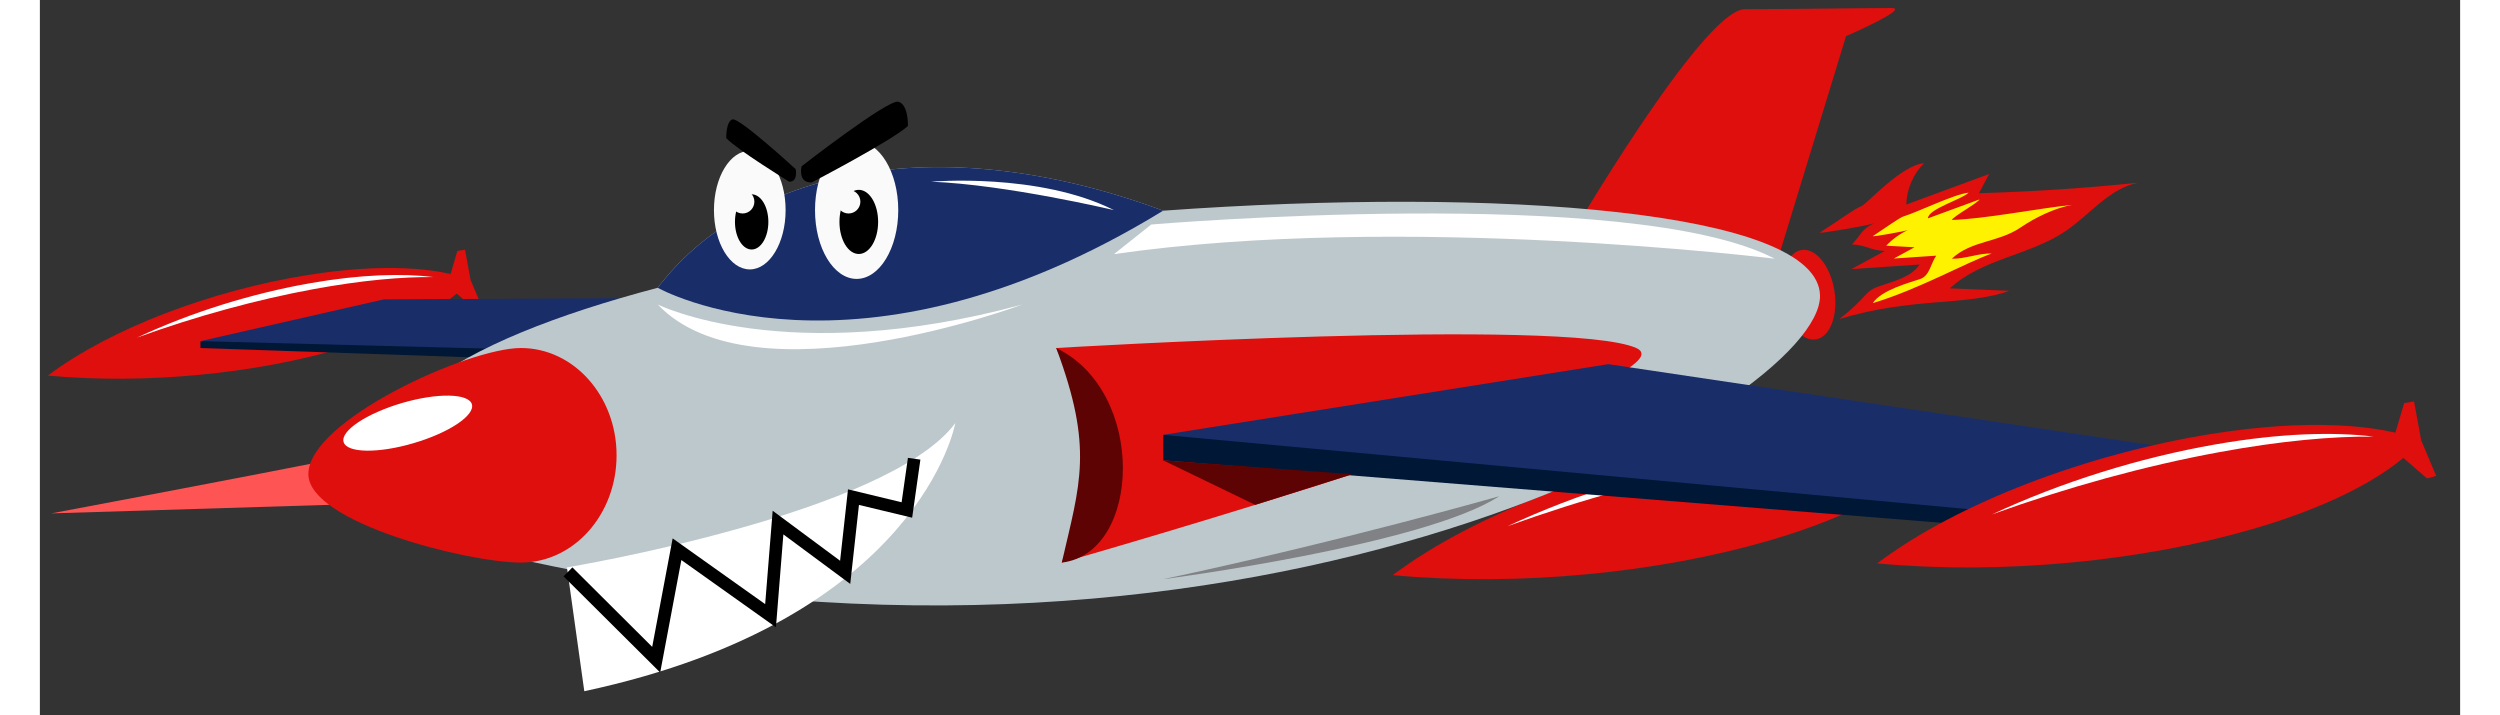 <?xml version="1.0" encoding="UTF-8" standalone="no"?>
<!DOCTYPE svg PUBLIC "-//W3C//DTD SVG 1.1//EN" "http://www.w3.org/Graphics/SVG/1.1/DTD/svg11.dtd">
<svg version="1.1" xmlns="http://www.w3.org/2000/svg" xmlns:xlink="http://www.w3.org/1999/xlink" preserveAspectRatio="xMidYMid meet" viewBox="9.662 261.757 302.956 89.519" width="298.96" height="85.52"><rect x="9.662" y="261.757" width="302.956" height="89.519" fill="#333333" stroke="none"/><defs><path d="M220.83 317.56C205.34 320.04 189.16 326.13 179.01 333.75C194.89 335.22 212.36 333.42 226.03 329.45C236.72 326.35 243.8 322.26 247.13 318.36C241.87 316.3 232.75 315.64 220.83 317.56" id="b3LL18n4Iv"></path><path d="M221.82 319.83C229.57 318.4 236.07 317.83 241.19 317.88C236.14 317.26 229.43 317.45 221.39 318.85C211.86 320.51 202.03 323.58 193.36 327.63C202.91 324.18 212.69 321.51 221.82 319.83" id="aVNy3YmuA"></path><path d="M243.72 317.97L244.98 313.68L246.22 313.48L247.13 318.36L243.72 317.97Z" id="e17RuIOWkT"></path><path d="M244.41 320.13L247.85 323.12L248.99 322.79L247.13 318.36L244.41 320.13Z" id="ce8qeL9qt"></path><path d="M43.15 296.19C31.12 298.12 18.54 302.85 10.66 308.77C23 309.91 36.57 308.51 47.19 305.43C55.5 303.02 61 299.84 63.58 296.81C59.5 295.21 52.41 294.7 43.15 296.19" id="a4cZbYTtFG"></path><path d="M43.92 297.95C49.95 296.84 54.99 296.4 58.97 296.44C55.05 295.96 49.84 296.1 43.59 297.19C36.19 298.48 28.55 300.86 21.81 304.02C29.23 301.33 36.83 299.26 43.92 297.95" id="e2dgRpFGdO"></path><path d="M60.94 296.51L61.92 293.17L62.88 293.02L63.58 296.81L60.94 296.51Z" id="b7a0ImT2G"></path><path d="M61.47 298.18L64.15 300.51L65.03 300.25L63.58 296.81L61.47 298.18Z" id="czx73aOBV"></path><path d="M234.29 298.13C234.79 301.22 233.75 303.96 231.97 304.24C230.18 304.53 228.34 302.25 227.84 299.16C227.35 296.07 228.39 293.34 230.17 293.05C231.95 292.77 233.8 295.04 234.29 298.13" id="c4ZS0GyMS0"></path><path d="M29.76 304.46L29.76 304.46L29.76 305.32L143.34 309.24L173.51 292.94L29.76 304.46Z" id="a2MzjO1MSX"></path><path d="M29.76 304.46L52.73 299.23L166.14 298.65L143.58 307.42L29.76 304.46Z" id="f3MbgpUjCc"></path><path d="M200.91 291.96C200.91 291.96 217.84 262.9 223.1 262.9C229.47 262.9 238.29 262.76 241.44 262.76C243.87 262.76 235.75 266.28 235.75 266.28C234.82 269.32 227.39 293.63 226.46 296.67C226.46 296.67 199.36 294.03 200.91 291.96" id="a5jL3xLO"></path><path d="M69.4 331.68C162.4 352.56 232.69 311.99 232.49 298.76C232.34 288.11 192.45 285.1 150.27 288.13C121.48 277.45 97.95 283.4 87 297.78C74.25 301.14 63.94 305.23 58.01 309.96C51.19 315.4 60.98 325.41 69.4 331.68" id="c2feCDMvhT"></path><path d="M75.64 332.78C75.64 332.78 115.78 326.12 124.25 314.72C124.25 314.72 119.9 339.28 77.81 348.28C77.38 345.18 76.08 335.88 75.64 332.78Z" id="b7BkJ8HgEs"></path><path d="M87.31 345.94L75.21 333.9L76.32 332.78L86.31 342.73L88.87 329.15L100.45 337.38L101.39 325.69L109.83 331.95L110.82 323.01L117.53 324.63L118.32 319.07L119.88 319.29L118.85 326.56L112.19 324.96L111.1 334.85L102.73 328.65L101.8 340.28L89.96 331.86L87.31 345.94Z" id="a18aWTVcHb"></path><path d="M136.88 305.32C136.88 305.32 200.81 301.47 209.49 305.32C218.17 309.18 137.58 332.18 137.58 332.18C137.93 331.22 139.68 326.46 142.83 317.89C139.65 311.19 137.67 307 136.88 305.32Z" id="a33j3Uu32M"></path><path d="M136.88 305.32C141.6 317.89 139.85 322.32 137.58 332.18C147.55 331.01 148.24 310.78 136.88 305.32" id="d45haG8gzH"></path><path d="M150.27 316.19L150.27 319.38L263.3 328.45L286.74 319.38L150.27 316.19Z" id="a1QPcLKn12"></path><path d="M150.27 316.19L205.99 307.34L286.74 319.38L263.65 326.65L150.27 316.19Z" id="b2yCrdSaD"></path><path d="M63.74 315.55C62.87 316.32 11.08 326.02 11.08 326.02C14.65 325.91 32.49 325.36 64.62 324.37C64.15 319.67 63.85 316.73 63.74 315.55Z" id="c1wAVByr0K"></path><path d="M81.85 318.75C81.85 326.17 76.49 332.18 69.87 332.18C63.25 332.18 43.27 327.17 43.27 321.1C43.27 314.4 63.25 305.32 69.87 305.32C76.49 305.32 81.85 311.34 81.85 318.75" id="c6swp7wfK"></path><path d="M63.74 312.36C64.14 313.75 60.88 315.93 56.44 317.23C52.01 318.54 48.08 318.47 47.68 317.09C47.27 315.7 50.53 313.52 54.97 312.21C59.4 310.91 63.33 310.98 63.74 312.36" id="an2wvPg28"></path><path d="M87 297.78C87 297.78 111.7 311.74 150.27 288.13C121.48 277.45 97.95 283.4 87 297.78" id="f1IP8d8kUj"></path><path d="M103.01 288.06C103.01 292.16 101 295.48 98.53 295.48C96.05 295.48 94.04 292.16 94.04 288.06C94.04 283.95 96.05 280.63 98.53 280.63C101 280.63 103.01 283.95 103.01 288.06" id="a1OJUWIFLV"></path><path d="M100.85 289.53C100.85 291.44 99.91 292.99 98.76 292.99C97.6 292.99 96.67 291.44 96.67 289.53C96.67 287.63 97.6 286.08 98.76 286.08C99.91 286.08 100.85 287.63 100.85 289.53" id="b1uynQAGd6"></path><path d="M117.11 288.06C117.11 292.82 114.77 296.67 111.9 296.67C109.02 296.67 106.69 292.82 106.69 288.06C106.69 283.3 109.02 279.44 111.9 279.44C114.77 279.44 117.11 283.3 117.11 288.06" id="c1DvAyMQRI"></path><path d="M114.59 289.53C114.59 291.75 113.51 293.55 112.17 293.55C110.83 293.55 109.75 291.75 109.75 289.53C109.75 287.32 110.83 285.52 112.17 285.52C113.51 285.52 114.59 287.32 114.59 289.53" id="fIq5pI5ia"></path><path d="M112.37 287C112.37 287.82 111.7 288.48 110.89 288.48C110.07 288.48 109.41 287.82 109.41 287C109.41 286.19 110.07 285.52 110.89 285.52C111.7 285.52 112.37 286.19 112.37 287" id="a1LpHUxGGf"></path><path d="M99.1 287C99.1 287.82 98.44 288.48 97.63 288.48C96.81 288.48 96.15 287.82 96.15 287C96.15 286.19 96.81 285.52 97.63 285.52C98.44 285.52 99.1 286.19 99.1 287" id="eeQFWmxsW"></path><path d="M106.27 284.6C106.27 284.6 116.22 279.42 118.32 277.53C118.32 277.53 118.41 274.81 117.11 274.49C115.8 274.18 105.01 282.57 105.01 282.57C105.01 282.57 104.49 284.64 106.27 284.6" id="a1A8YgKsTW"></path><path d="M103.45 284.5C103.45 284.5 96.95 280.5 95.58 279.05C95.58 279.05 95.52 276.95 96.37 276.7C97.22 276.46 104.27 282.93 104.27 282.93C104.27 282.93 104.61 284.53 103.45 284.5" id="a31GphJgNz"></path><path d="M281.45 316.08C265.96 318.57 249.78 324.66 239.64 332.28C255.52 333.75 272.98 331.95 286.65 327.98C297.34 324.88 304.43 320.79 307.75 316.89C302.49 314.83 293.37 314.17 281.45 316.08" id="a2SvvMzqh"></path><path d="M282.45 318.36C290.2 316.93 296.69 316.36 301.81 316.41C296.77 315.79 290.06 315.98 282.02 317.38C272.49 319.04 262.66 322.11 253.99 326.16C263.54 322.71 273.31 320.04 282.45 318.36" id="a3SrgeThNt"></path><path d="M304.35 316.5L305.61 312.21L306.85 312.01L307.75 316.89L304.35 316.5Z" id="a2IELfhse7"></path><path d="M305.03 318.66L308.48 321.65L309.62 321.32L307.75 316.89L305.03 318.66Z" id="c1ah6ht4jQ"></path><path d="M121.22 284.5C121.22 284.5 134.72 283.33 144.11 288.06C144.11 288.06 130.67 284.87 121.22 284.5" id="cb0S5zTlC"></path><path d="M150.27 319.38L161.79 324.95L173.94 321.12L150.27 319.38Z" id="c210MI3FlT"></path><path d="M148.78 289.86C148.78 289.86 208.81 284.77 226.82 294.14C226.82 294.14 180.12 288.35 144.11 293.57C145.04 292.83 147.84 290.61 148.78 289.86Z" id="l2hU5BwRFP"></path><path d="M150.27 334.26C150.27 334.26 182.89 330.02 192.34 323.87C192.34 323.87 172.5 329.54 150.27 334.26" id="hbyQlBAew"></path><path d="M87 299.87C87 299.87 103.13 307.91 132.66 299.87C132.66 299.87 98.97 312.47 87 299.87" id="e7QFZ5lCf"></path><path d="M237.71 287.54C238.41 287.25 242.6 282.47 245.51 282.18C244.15 283.55 243.34 285.44 243.29 287.36C246.74 286.09 250.2 284.82 253.66 283.54C253.24 284.34 252.81 285.14 252.39 285.94C259.05 285.75 265.69 285.31 272.31 284.63C268.71 285.33 266.28 288.62 263.24 290.68C258.76 293.72 252.72 294.15 248.76 297.85C251.24 297.95 253.72 298.06 256.2 298.16C250.8 300.1 244.15 298.91 234.91 301.69C238.41 299 237.97 298.27 239.83 297.61C241.69 296.95 243.85 296.5 244.96 294.87C242.11 295.06 239.26 295.25 236.42 295.44C237.81 294.69 239.2 293.94 240.59 293.18C238.69 293.07 238.39 292.46 236.49 292.35C237.73 291.05 237.63 290.48 239.26 289.71C238.81 289.92 232.13 291.09 232.49 290.86C235.12 289.18 236.66 287.97 237.71 287.54" id="ab3kp2YAx"></path><path d="M242.93 288.85C244.67 288.33 249.29 286.05 251.1 285.87C250.26 286.72 246.03 287.9 246 289.09C248.15 288.3 250.3 287.51 252.45 286.72C252.18 287.22 249.25 288.79 248.99 289.29C253.13 289.17 259.93 287.82 264.04 287.4C261.8 287.83 259.46 288.97 257.57 290.25C254.78 292.14 251.45 291.84 248.99 294.14C250.53 294.2 252.45 293.42 253.99 293.49C250.63 294.69 244.85 297.97 239.1 299.7C240.16 298.03 243.9 297.08 245.06 296.67C246.22 296.26 246.34 294.77 247.04 293.76C245.27 293.88 243.5 294 241.73 294.12C242.59 293.65 243.45 293.18 244.32 292.71C243.14 292.64 241.96 292.58 240.78 292.51C241.55 291.7 242.48 291.03 243.49 290.55C243.21 290.69 238.89 291.46 239.11 291.31C240.84 290.16 242.48 288.99 242.93 288.85" id="b16sLIW76X"></path></defs><g><g><use xlink:href="#b3LL18n4Iv" opacity="1" fill="#de0f0d" fill-opacity="1"></use><g><use xlink:href="#b3LL18n4Iv" opacity="1" fill-opacity="0" stroke="#000000" stroke-width="1" stroke-opacity="0"></use></g></g><g><use xlink:href="#aVNy3YmuA" opacity="1" fill="#ffffff" fill-opacity="1"></use><g><use xlink:href="#aVNy3YmuA" opacity="1" fill-opacity="0" stroke="#000000" stroke-width="1" stroke-opacity="0"></use></g></g><g><use xlink:href="#e17RuIOWkT" opacity="1" fill="#de0f0d" fill-opacity="1"></use><g><use xlink:href="#e17RuIOWkT" opacity="1" fill-opacity="0" stroke="#000000" stroke-width="1" stroke-opacity="0"></use></g></g><g><use xlink:href="#ce8qeL9qt" opacity="1" fill="#de0f0d" fill-opacity="1"></use><g><use xlink:href="#ce8qeL9qt" opacity="1" fill-opacity="0" stroke="#000000" stroke-width="1" stroke-opacity="0"></use></g></g><g><use xlink:href="#a4cZbYTtFG" opacity="1" fill="#de0f0d" fill-opacity="1"></use><g><use xlink:href="#a4cZbYTtFG" opacity="1" fill-opacity="0" stroke="#000000" stroke-width="1" stroke-opacity="0"></use></g></g><g><use xlink:href="#e2dgRpFGdO" opacity="1" fill="#ffffff" fill-opacity="1"></use><g><use xlink:href="#e2dgRpFGdO" opacity="1" fill-opacity="0" stroke="#000000" stroke-width="1" stroke-opacity="0"></use></g></g><g><use xlink:href="#b7a0ImT2G" opacity="1" fill="#de0f0d" fill-opacity="1"></use><g><use xlink:href="#b7a0ImT2G" opacity="1" fill-opacity="0" stroke="#000000" stroke-width="1" stroke-opacity="0"></use></g></g><g><use xlink:href="#czx73aOBV" opacity="1" fill="#de0f0d" fill-opacity="1"></use><g><use xlink:href="#czx73aOBV" opacity="1" fill-opacity="0" stroke="#000000" stroke-width="1" stroke-opacity="0"></use></g></g><g><use xlink:href="#c4ZS0GyMS0" opacity="1" fill="#de0f0d" fill-opacity="1"></use><g><use xlink:href="#c4ZS0GyMS0" opacity="1" fill-opacity="0" stroke="#000000" stroke-width="1" stroke-opacity="0"></use></g></g><g><use xlink:href="#a2MzjO1MSX" opacity="1" fill="#001736" fill-opacity="1"></use><g><use xlink:href="#a2MzjO1MSX" opacity="1" fill-opacity="0" stroke="#000000" stroke-width="1" stroke-opacity="0"></use></g></g><g><use xlink:href="#f3MbgpUjCc" opacity="1" fill="#192d69" fill-opacity="1"></use><g><use xlink:href="#f3MbgpUjCc" opacity="1" fill-opacity="0" stroke="#000000" stroke-width="1" stroke-opacity="0"></use></g></g><g><use xlink:href="#a5jL3xLO" opacity="1" fill="#de0f0d" fill-opacity="1"></use><g><use xlink:href="#a5jL3xLO" opacity="1" fill-opacity="0" stroke="#000000" stroke-width="1" stroke-opacity="0"></use></g></g><g><use xlink:href="#c2feCDMvhT" opacity="1" fill="#bdc8cc" fill-opacity="1"></use><g><use xlink:href="#c2feCDMvhT" opacity="1" fill-opacity="0" stroke="#000000" stroke-width="1" stroke-opacity="0"></use></g></g><g><use xlink:href="#b7BkJ8HgEs" opacity="1" fill="#ffffff" fill-opacity="1"></use><g><use xlink:href="#b7BkJ8HgEs" opacity="1" fill-opacity="0" stroke="#000000" stroke-width="1" stroke-opacity="0"></use></g></g><g><use xlink:href="#a18aWTVcHb" opacity="1" fill="#000000" fill-opacity="1"></use><g><use xlink:href="#a18aWTVcHb" opacity="1" fill-opacity="0" stroke="#000000" stroke-width="1" stroke-opacity="0"></use></g></g><g><use xlink:href="#a33j3Uu32M" opacity="1" fill="#de0f0d" fill-opacity="1"></use><g><use xlink:href="#a33j3Uu32M" opacity="1" fill-opacity="0" stroke="#000000" stroke-width="1" stroke-opacity="0"></use></g></g><g><use xlink:href="#d45haG8gzH" opacity="1" fill="#5e0303" fill-opacity="1"></use><g><use xlink:href="#d45haG8gzH" opacity="1" fill-opacity="0" stroke="#000000" stroke-width="1" stroke-opacity="0"></use></g></g><g><use xlink:href="#a1QPcLKn12" opacity="1" fill="#001736" fill-opacity="1"></use><g><use xlink:href="#a1QPcLKn12" opacity="1" fill-opacity="0" stroke="#000000" stroke-width="1" stroke-opacity="0"></use></g></g><g><use xlink:href="#b2yCrdSaD" opacity="1" fill="#192d69" fill-opacity="1"></use><g><use xlink:href="#b2yCrdSaD" opacity="1" fill-opacity="0" stroke="#000000" stroke-width="1" stroke-opacity="0"></use></g></g><g><use xlink:href="#c1wAVByr0K" opacity="1" fill="#ff5454" fill-opacity="1"></use><g><use xlink:href="#c1wAVByr0K" opacity="1" fill-opacity="0" stroke="#000000" stroke-width="1" stroke-opacity="0"></use></g></g><g><use xlink:href="#c6swp7wfK" opacity="1" fill="#de0f0d" fill-opacity="1"></use><g><use xlink:href="#c6swp7wfK" opacity="1" fill-opacity="0" stroke="#000000" stroke-width="1" stroke-opacity="0"></use></g></g><g><use xlink:href="#an2wvPg28" opacity="1" fill="#ffffff" fill-opacity="1"></use><g><use xlink:href="#an2wvPg28" opacity="1" fill-opacity="0" stroke="#000000" stroke-width="1" stroke-opacity="0"></use></g></g><g><use xlink:href="#f1IP8d8kUj" opacity="1" fill="#192d69" fill-opacity="1"></use><g><use xlink:href="#f1IP8d8kUj" opacity="1" fill-opacity="0" stroke="#000000" stroke-width="1" stroke-opacity="0"></use></g></g><g><use xlink:href="#a1OJUWIFLV" opacity="1" fill="#fafafa" fill-opacity="1"></use><g><use xlink:href="#a1OJUWIFLV" opacity="1" fill-opacity="0" stroke="#000000" stroke-width="1" stroke-opacity="0"></use></g></g><g><use xlink:href="#b1uynQAGd6" opacity="1" fill="#000000" fill-opacity="1"></use><g><use xlink:href="#b1uynQAGd6" opacity="1" fill-opacity="0" stroke="#000000" stroke-width="1" stroke-opacity="0"></use></g></g><g><use xlink:href="#c1DvAyMQRI" opacity="1" fill="#fafafa" fill-opacity="1"></use><g><use xlink:href="#c1DvAyMQRI" opacity="1" fill-opacity="0" stroke="#000000" stroke-width="1" stroke-opacity="0"></use></g></g><g><use xlink:href="#fIq5pI5ia" opacity="1" fill="#000000" fill-opacity="1"></use><g><use xlink:href="#fIq5pI5ia" opacity="1" fill-opacity="0" stroke="#000000" stroke-width="1" stroke-opacity="0"></use></g></g><g><use xlink:href="#a1LpHUxGGf" opacity="1" fill="#fafafa" fill-opacity="1"></use><g><use xlink:href="#a1LpHUxGGf" opacity="1" fill-opacity="0" stroke="#000000" stroke-width="1" stroke-opacity="0"></use></g></g><g><use xlink:href="#eeQFWmxsW" opacity="1" fill="#fafafa" fill-opacity="1"></use><g><use xlink:href="#eeQFWmxsW" opacity="1" fill-opacity="0" stroke="#000000" stroke-width="1" stroke-opacity="0"></use></g></g><g><use xlink:href="#a1A8YgKsTW" opacity="1" fill="#000000" fill-opacity="1"></use><g><use xlink:href="#a1A8YgKsTW" opacity="1" fill-opacity="0" stroke="#000000" stroke-width="1" stroke-opacity="0"></use></g></g><g><use xlink:href="#a31GphJgNz" opacity="1" fill="#000000" fill-opacity="1"></use><g><use xlink:href="#a31GphJgNz" opacity="1" fill-opacity="0" stroke="#000000" stroke-width="1" stroke-opacity="0"></use></g></g><g><use xlink:href="#a2SvvMzqh" opacity="1" fill="#de0f0d" fill-opacity="1"></use><g><use xlink:href="#a2SvvMzqh" opacity="1" fill-opacity="0" stroke="#000000" stroke-width="1" stroke-opacity="0"></use></g></g><g><use xlink:href="#a3SrgeThNt" opacity="1" fill="#ffffff" fill-opacity="1"></use><g><use xlink:href="#a3SrgeThNt" opacity="1" fill-opacity="0" stroke="#000000" stroke-width="1" stroke-opacity="0"></use></g></g><g><use xlink:href="#a2IELfhse7" opacity="1" fill="#de0f0d" fill-opacity="1"></use><g><use xlink:href="#a2IELfhse7" opacity="1" fill-opacity="0" stroke="#000000" stroke-width="1" stroke-opacity="0"></use></g></g><g><use xlink:href="#c1ah6ht4jQ" opacity="1" fill="#de0f0d" fill-opacity="1"></use><g><use xlink:href="#c1ah6ht4jQ" opacity="1" fill-opacity="0" stroke="#000000" stroke-width="1" stroke-opacity="0"></use></g></g><g><use xlink:href="#cb0S5zTlC" opacity="1" fill="#ffffff" fill-opacity="1"></use><g><use xlink:href="#cb0S5zTlC" opacity="1" fill-opacity="0" stroke="#000000" stroke-width="1" stroke-opacity="0"></use></g></g><g><use xlink:href="#c210MI3FlT" opacity="1" fill="#5e0303" fill-opacity="1"></use><g><use xlink:href="#c210MI3FlT" opacity="1" fill-opacity="0" stroke="#000000" stroke-width="1" stroke-opacity="0"></use></g></g><g><use xlink:href="#l2hU5BwRFP" opacity="1" fill="#ffffff" fill-opacity="1"></use><g><use xlink:href="#l2hU5BwRFP" opacity="1" fill-opacity="0" stroke="#000000" stroke-width="1" stroke-opacity="0"></use></g></g><g><use xlink:href="#hbyQlBAew" opacity="1" fill="#808285" fill-opacity="1"></use><g><use xlink:href="#hbyQlBAew" opacity="1" fill-opacity="0" stroke="#000000" stroke-width="1" stroke-opacity="0"></use></g></g><g><use xlink:href="#e7QFZ5lCf" opacity="1" fill="#ffffff" fill-opacity="1"></use><g><use xlink:href="#e7QFZ5lCf" opacity="1" fill-opacity="0" stroke="#000000" stroke-width="1" stroke-opacity="0"></use></g></g><g><use xlink:href="#ab3kp2YAx" opacity="1" fill="#de0f0d" fill-opacity="1"></use><g><use xlink:href="#ab3kp2YAx" opacity="1" fill-opacity="0" stroke="#000000" stroke-width="1" stroke-opacity="0"></use></g></g><g><use xlink:href="#b16sLIW76X" opacity="1" fill="#fff200" fill-opacity="1"></use><g><use xlink:href="#b16sLIW76X" opacity="1" fill-opacity="0" stroke="#000000" stroke-width="1" stroke-opacity="0"></use></g></g></g></svg>